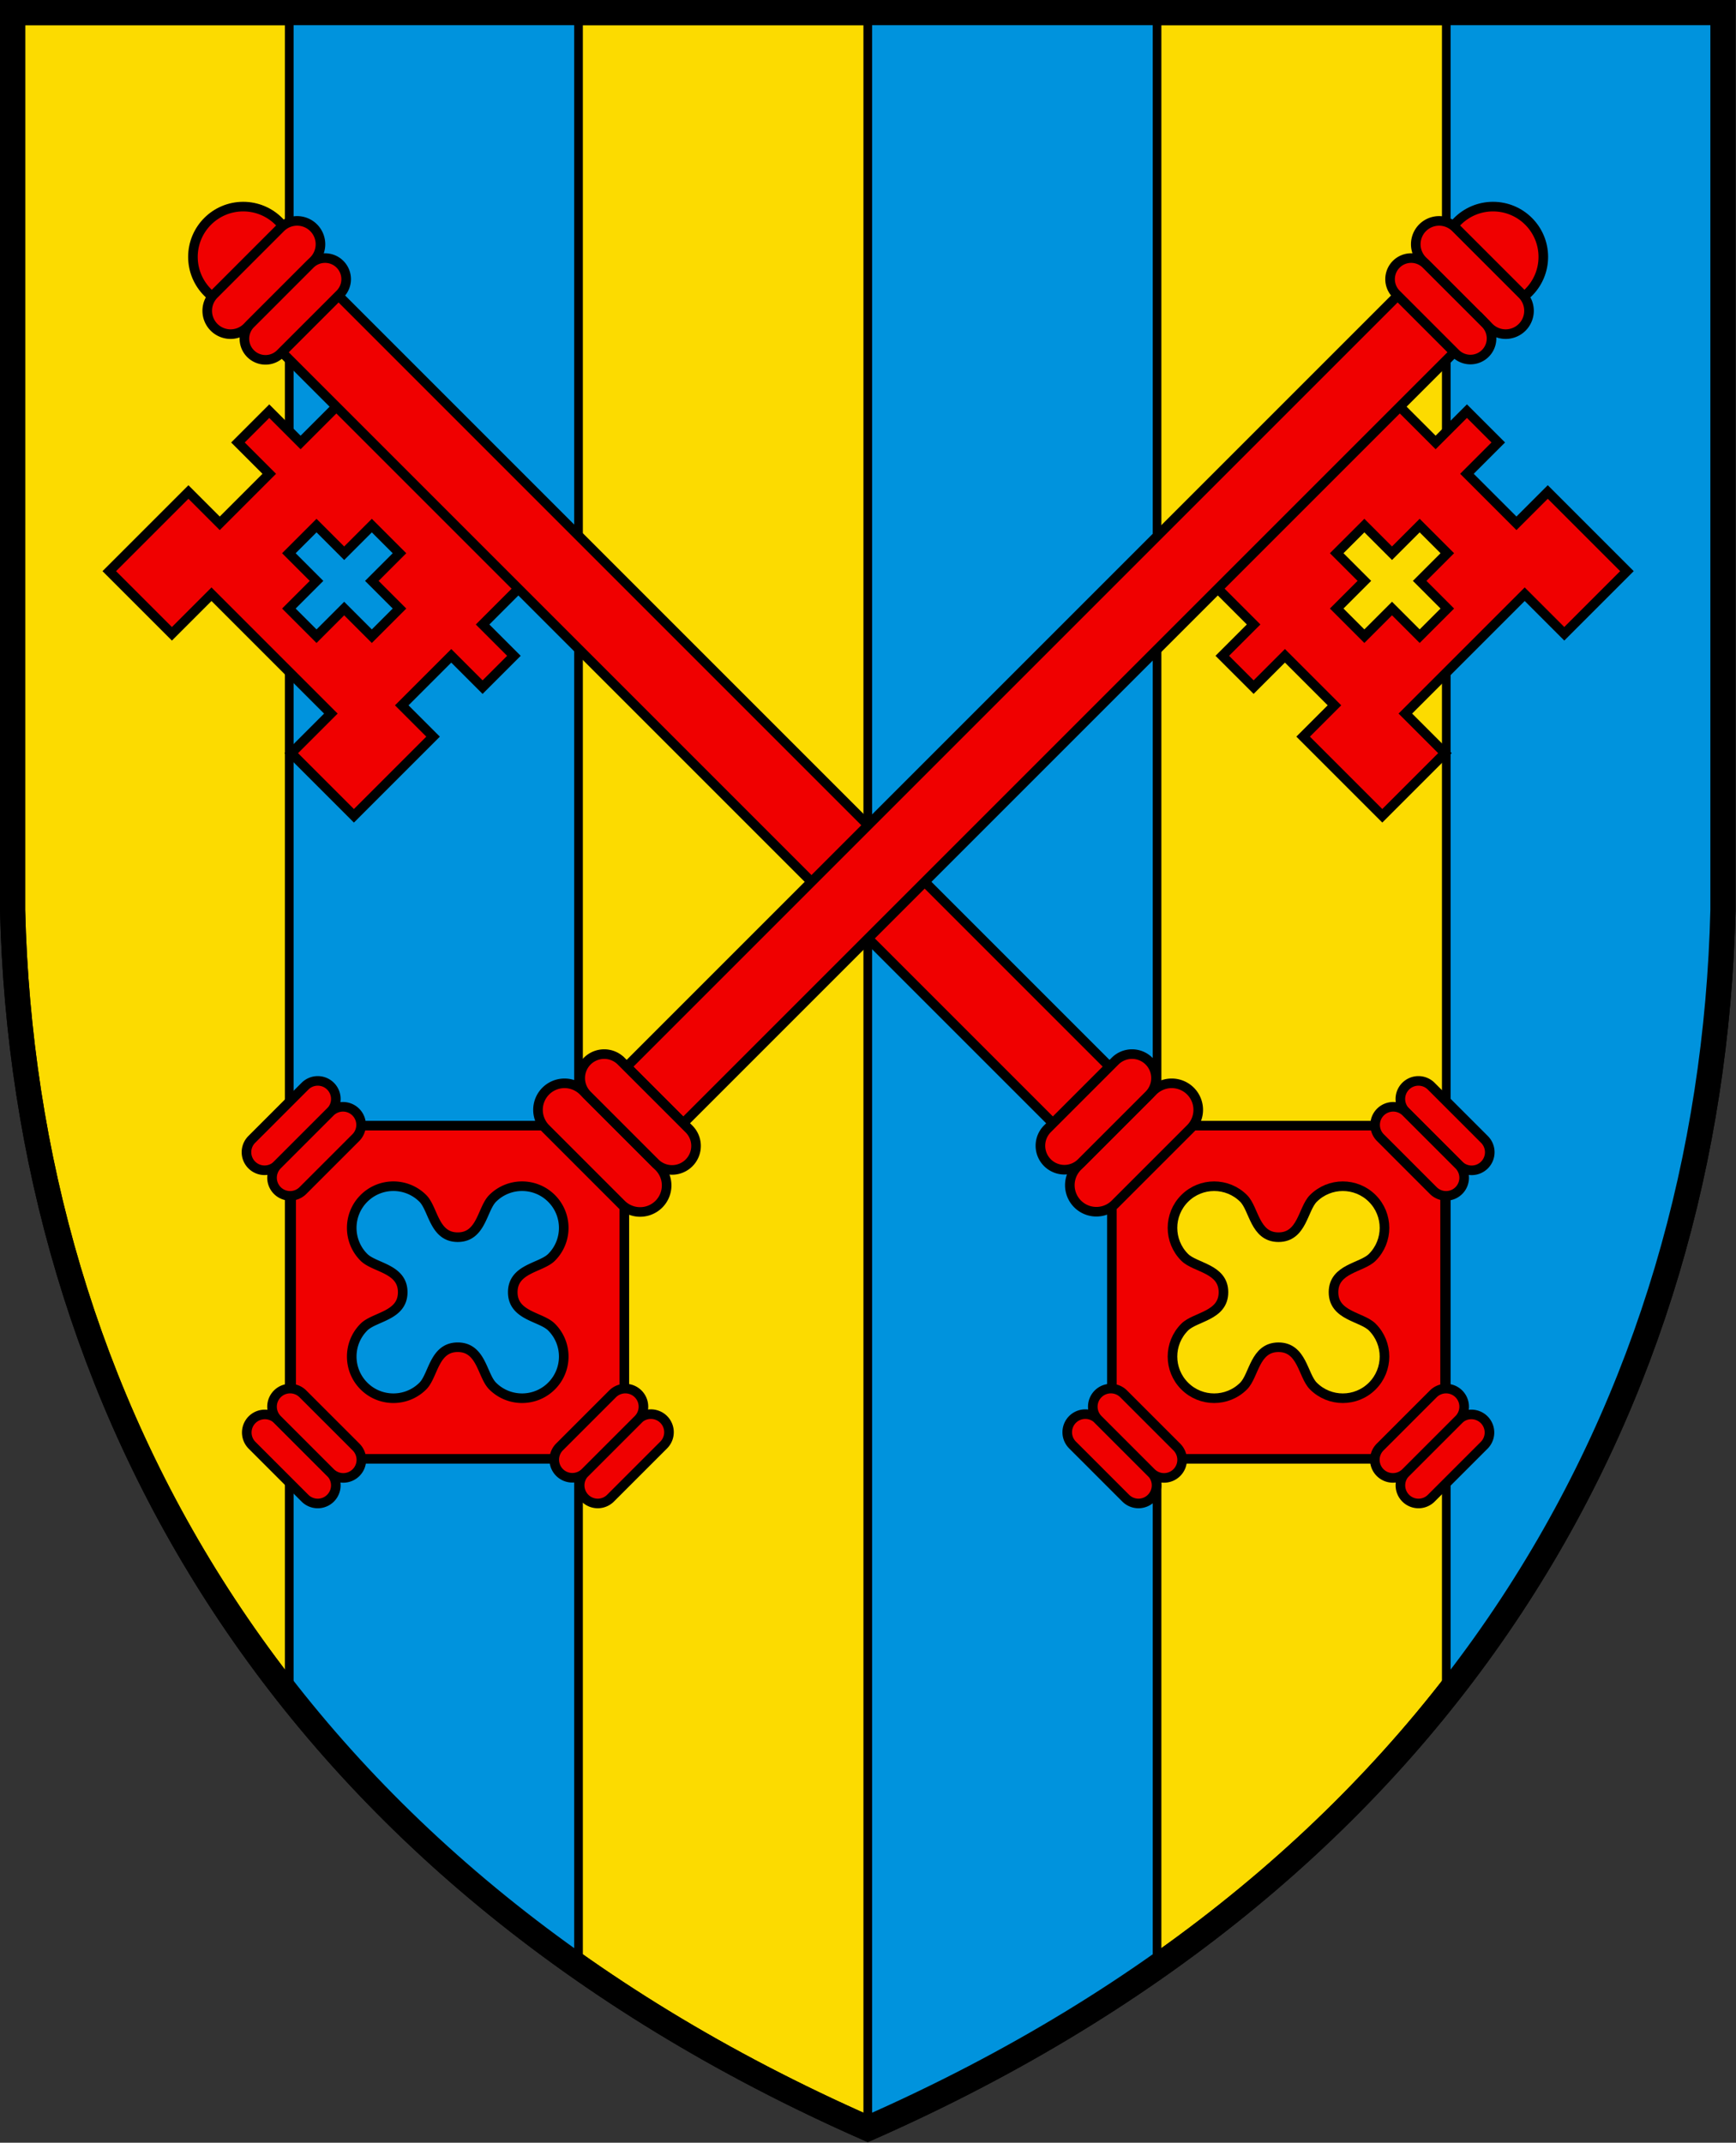 <?xml version="1.0" encoding="UTF-8"?>
<svg width="720" height="888.65" version="1.1" xmlns="http://www.w3.org/2000/svg">
 <rect width="100%" height="100%" fill="#333333" stroke="none"/>
 <path d="m101.44-97.279c-1.138 1.49-1.505 9.532-1.266 10.763 0.24 1.232 3.856 0.616 5.332 1.315-0.312-1.832-1.807-11.168-4.066-12.078z" fill="#fff"/>
 <g transform="matrix(1.333 0 0 1.333 -.004 .005)">
  <path d="m3.926 3.918-6e-3 279.23c3.73 152.38 83.243 298.51 266.08 379.05 182.86-80.542 262.35-226.69 266.08-379.05v-279.23z" fill="#fcdb00" stroke="#000" stroke-width="7.834"/>
  <path transform="scale(.75)" d="m120 5.225v698.08c32.501 41.095 72.303 78.98 120 112.47v-810.55zm240 0v877.71l4e-3 2e-3c44.54-19.617 84.43-42.183 119.99-67.156v-810.56h-120zm240 0v698.1c75.925-95.995 111.94-209.52 114.78-325.78v-372.31h-114.78z" fill="#0093dd" stroke-width="1.2"/>
  <g stroke="#000">
   <path transform="translate(342.43,12.285)" d="m107.57-12.285v527.97m-360-527.97v529.47m90 83.59v-613.06m90 0v663m90-49.944v-613.06" fill="none" stroke-width="2.7"/>
   <g transform="matrix(.995 0 0 .995 -29.886 -77.304)" fill="#f00000" stroke-width="3">
    <path d="m377.73 429.66 1e-3 104.19h104.19v-104.19zm81.424 41.187c-3.291 3.29-12.124 3.475-12.124 10.906 0 7.429 8.833 7.615 12.124 10.905 5.088 5.09 5.088 13.337 0 18.426-5.088 5.086-13.337 5.086-18.425 0-3.291-3.293-3.475-12.126-10.906-12.126s-7.615 8.833-10.905 12.126c-5.088 5.086-13.336 5.086-18.424 0-5.09-5.089-5.09-13.336 0-18.426 3.29-3.29 12.123-3.474 12.123-10.905 0-7.434-8.833-7.616-12.123-10.906-5.09-5.089-5.088-13.336 0-18.425s13.336-5.089 18.424 0c3.29 3.291 3.475 12.125 10.905 12.125 7.432 0 7.615-8.834 10.906-12.125 5.088-5.089 13.336-5.089 18.425 0 5.088 5.089 5.088 13.336 0 18.425zm-335.12-254.8-9.794-9.793-9.794 9.793 9.794 9.794-15.485 15.485-9.794-9.794-24.75 24.75 19.588 19.588 12.375-12.375 37.323 37.324-12.375 12.375 19.588 19.588 24.75-24.75-9.794-9.794 15.485-15.485 9.794 9.794 9.794-9.794-9.794-9.794 16.412-16.412-56.912-56.912zm30.926 34.632-8.647 8.647 8.647 8.648-8.647 8.647-8.647-8.648-8.647 8.648-8.647-8.647 8.647-8.648-8.647-8.647 8.647-8.646 8.647 8.647 8.647-8.647z"/>
    <path transform="rotate(-45)" d="m-49.239 216.38h25.027v340.98h-25.027z"/>
    <circle transform="translate(-.038 -.045)" cx="106.13" cy="158.06" r="15.723"/>
    <path d="m128.11 148.9a7.3 7.3 0 0 0-10.323 0l-20.807 20.807a7.3 7.3 0 0 0 0 10.324 7.299 7.299 0 0 0 10.323 0l20.807-20.807a7.302 7.302 0 0 0 0-10.324z"/>
    <path d="m136.35 160.32a6.6 6.6 0 0 0-9.332 0l-18.622 18.623a6.597 6.597 0 0 0 0 9.331 6.597 6.597 0 0 0 9.331 0l18.623-18.622a6.599 6.599 0 0 0 0-9.332zm265.95 258.54a8.294 8.294 0 0 1-1e-3 11.729l-23.638 23.639a8.294 8.294 0 0 1-11.728-11.729l23.638-23.639a8.293 8.293 0 0 1 11.729 0z"/>
    <path d="m389.33 409.49a7.497 7.497 0 0 1 1e-3 10.602l-21.156 21.156a7.496 7.496 0 0 1-10.603 0 7.499 7.499 0 0 1 1e-3 -10.602l21.156-21.156a7.497 7.497 0 0 1 10.601 0zm-15.909 112.04a5.653 5.653 0 0 0-7.997 0 5.656 5.656 0 0 0 0 7.996l16.623 16.621a5.651 5.651 0 0 0 7.995 0 5.652 5.652 0 0 0 0-7.994z"/>
    <path d="m381.41 513.54a5.65 5.65 0 0 0-7.994 0 5.65 5.65 0 0 0 0 7.994l16.621 16.623a5.654 5.654 0 0 0 7.996-7.996zm88.198 24.618a5.653 5.653 0 0 0 0 7.994 5.651 5.651 0 0 0 7.995 0l16.622-16.621a5.655 5.655 0 0 0-7.995-7.996z"/>
    <path d="m461.61 530.16a5.652 5.652 0 0 0 0 7.996 5.653 5.653 0 0 0 7.995 0l16.622-16.623a5.652 5.652 0 0 0 0-7.994 5.655 5.655 0 0 0-7.995 0zm7.994-104.82a5.653 5.653 0 1 1 7.995-7.994l16.622 16.623a5.653 5.653 0 1 1-7.995 7.994z"/>
    <path d="m461.61 433.34a5.655 5.655 0 0 1 7.995-7.996l16.622 16.623a5.654 5.654 0 0 1-7.996 7.996zm-340.53-3.681v104.19h104.19l1e-3 -104.19zm22.764 22.762c5.089-5.089 13.337-5.089 18.425 0 3.29 3.291 3.474 12.125 10.905 12.125 7.432 0 7.616-8.834 10.906-12.125 5.087-5.089 13.336-5.089 18.424 0 5.087 5.089 5.089 13.336 0 18.425-3.29 3.29-12.123 3.473-12.123 10.906 0 7.432 8.833 7.615 12.123 10.905 5.089 5.09 5.089 13.337 0 18.426-5.088 5.086-13.336 5.086-18.424 0-3.29-3.293-3.474-12.126-10.906-12.126-7.431 0-7.615 8.833-10.905 12.126-5.088 5.086-13.337 5.086-18.425 0-5.087-5.089-5.087-13.336 0-18.426 3.291-3.29 12.125-3.477 12.125-10.905 0-7.432-8.833-7.616-12.125-10.906-5.088-5.089-5.088-13.336 0-18.425zm318.7-252.79-56.911 56.912 16.411 16.412-9.795 9.794 9.795 9.794 9.793-9.794 15.487 15.485-9.796 9.794 24.751 24.75 19.588-19.588-12.375-12.375 37.323-37.324 12.375 12.375 19.589-19.588-24.75-24.75-9.794 9.794-15.484-15.485 9.793-9.794-9.793-9.793-9.796 9.793zm-5.868 42.397 8.647 8.647 8.647-8.647 8.646 8.646-8.646 8.647 8.646 8.648-8.646 8.647-8.647-8.648-8.647 8.648-8.647-8.647 8.647-8.648-8.647-8.647z"/>
    <path transform="rotate(225)" d="m-475.61-130.98h25.027v340.98h-25.027z"/>
    <circle transform="translate(-.038 -.045)" cx="496.95" cy="158.06" r="15.722"/>
    <path d="m474.89 148.9a7.302 7.302 0 0 1 10.324 0l20.807 20.807a7.3 7.3 0 0 1 0 10.324 7.299 7.299 0 0 1-10.323 0l-20.808-20.807a7.302 7.302 0 0 1 0-10.324z"/>
    <path d="m466.65 160.32a6.598 6.598 0 0 1 9.331 0l18.623 18.623a6.6 6.6 0 0 1-9.333 9.331l-18.621-18.622a6.599 6.599 0 0 1 0-9.332zm-265.95 258.54a8.293 8.293 0 0 0 1e-3 11.729l23.638 23.639a8.296 8.296 0 0 0 11.728 0 8.293 8.293 0 0 0 0-11.729l-23.638-23.639a8.293 8.293 0 0 0-11.729 0z"/>
    <path d="m213.67 409.49a7.497 7.497 0 0 0-1e-3 10.602l21.157 21.156a7.497 7.497 0 1 0 10.601-10.602l-21.157-21.156a7.496 7.496 0 0 0-10.6 0zm15.909 112.04a5.654 5.654 0 0 1 7.996 7.996l-16.622 16.621a5.652 5.652 0 0 1-7.996 0 5.652 5.652 0 0 1 0-7.994z"/>
    <path d="m221.59 513.54a5.651 5.651 0 0 1 7.995 0 5.65 5.65 0 0 1 0 7.994l-16.622 16.623a5.654 5.654 0 0 1-7.995-7.996zm-88.197 24.618a5.652 5.652 0 0 1 0 7.994 5.651 5.651 0 0 1-7.995 0l-16.622-16.621a5.655 5.655 0 0 1 7.995-7.996z"/>
    <path d="m141.38 530.16a5.652 5.652 0 0 1 0 7.996 5.653 5.653 0 0 1-7.995 0l-16.622-16.623a5.652 5.652 0 0 1 0-7.994 5.655 5.655 0 0 1 7.995 0zm-7.994-104.82a5.653 5.653 0 1 0-7.995-7.994l-16.622 16.623a5.65 5.65 0 0 0 0 7.994 5.653 5.653 0 0 0 7.995 0z"/>
    <path d="m141.38 433.34a5.655 5.655 0 0 0-7.995-7.996l-16.622 16.623a5.654 5.654 0 0 0 0 7.996 5.653 5.653 0 0 0 7.995 0z"/>
   </g>
   <path d="m3.926 3.918-6e-3 279.23c3.73 152.38 83.243 298.51 266.08 379.05 182.86-80.542 262.35-226.69 266.08-379.05v-279.23z" fill="none" stroke-width="7.834"/>
  </g>
 </g>
</svg>
